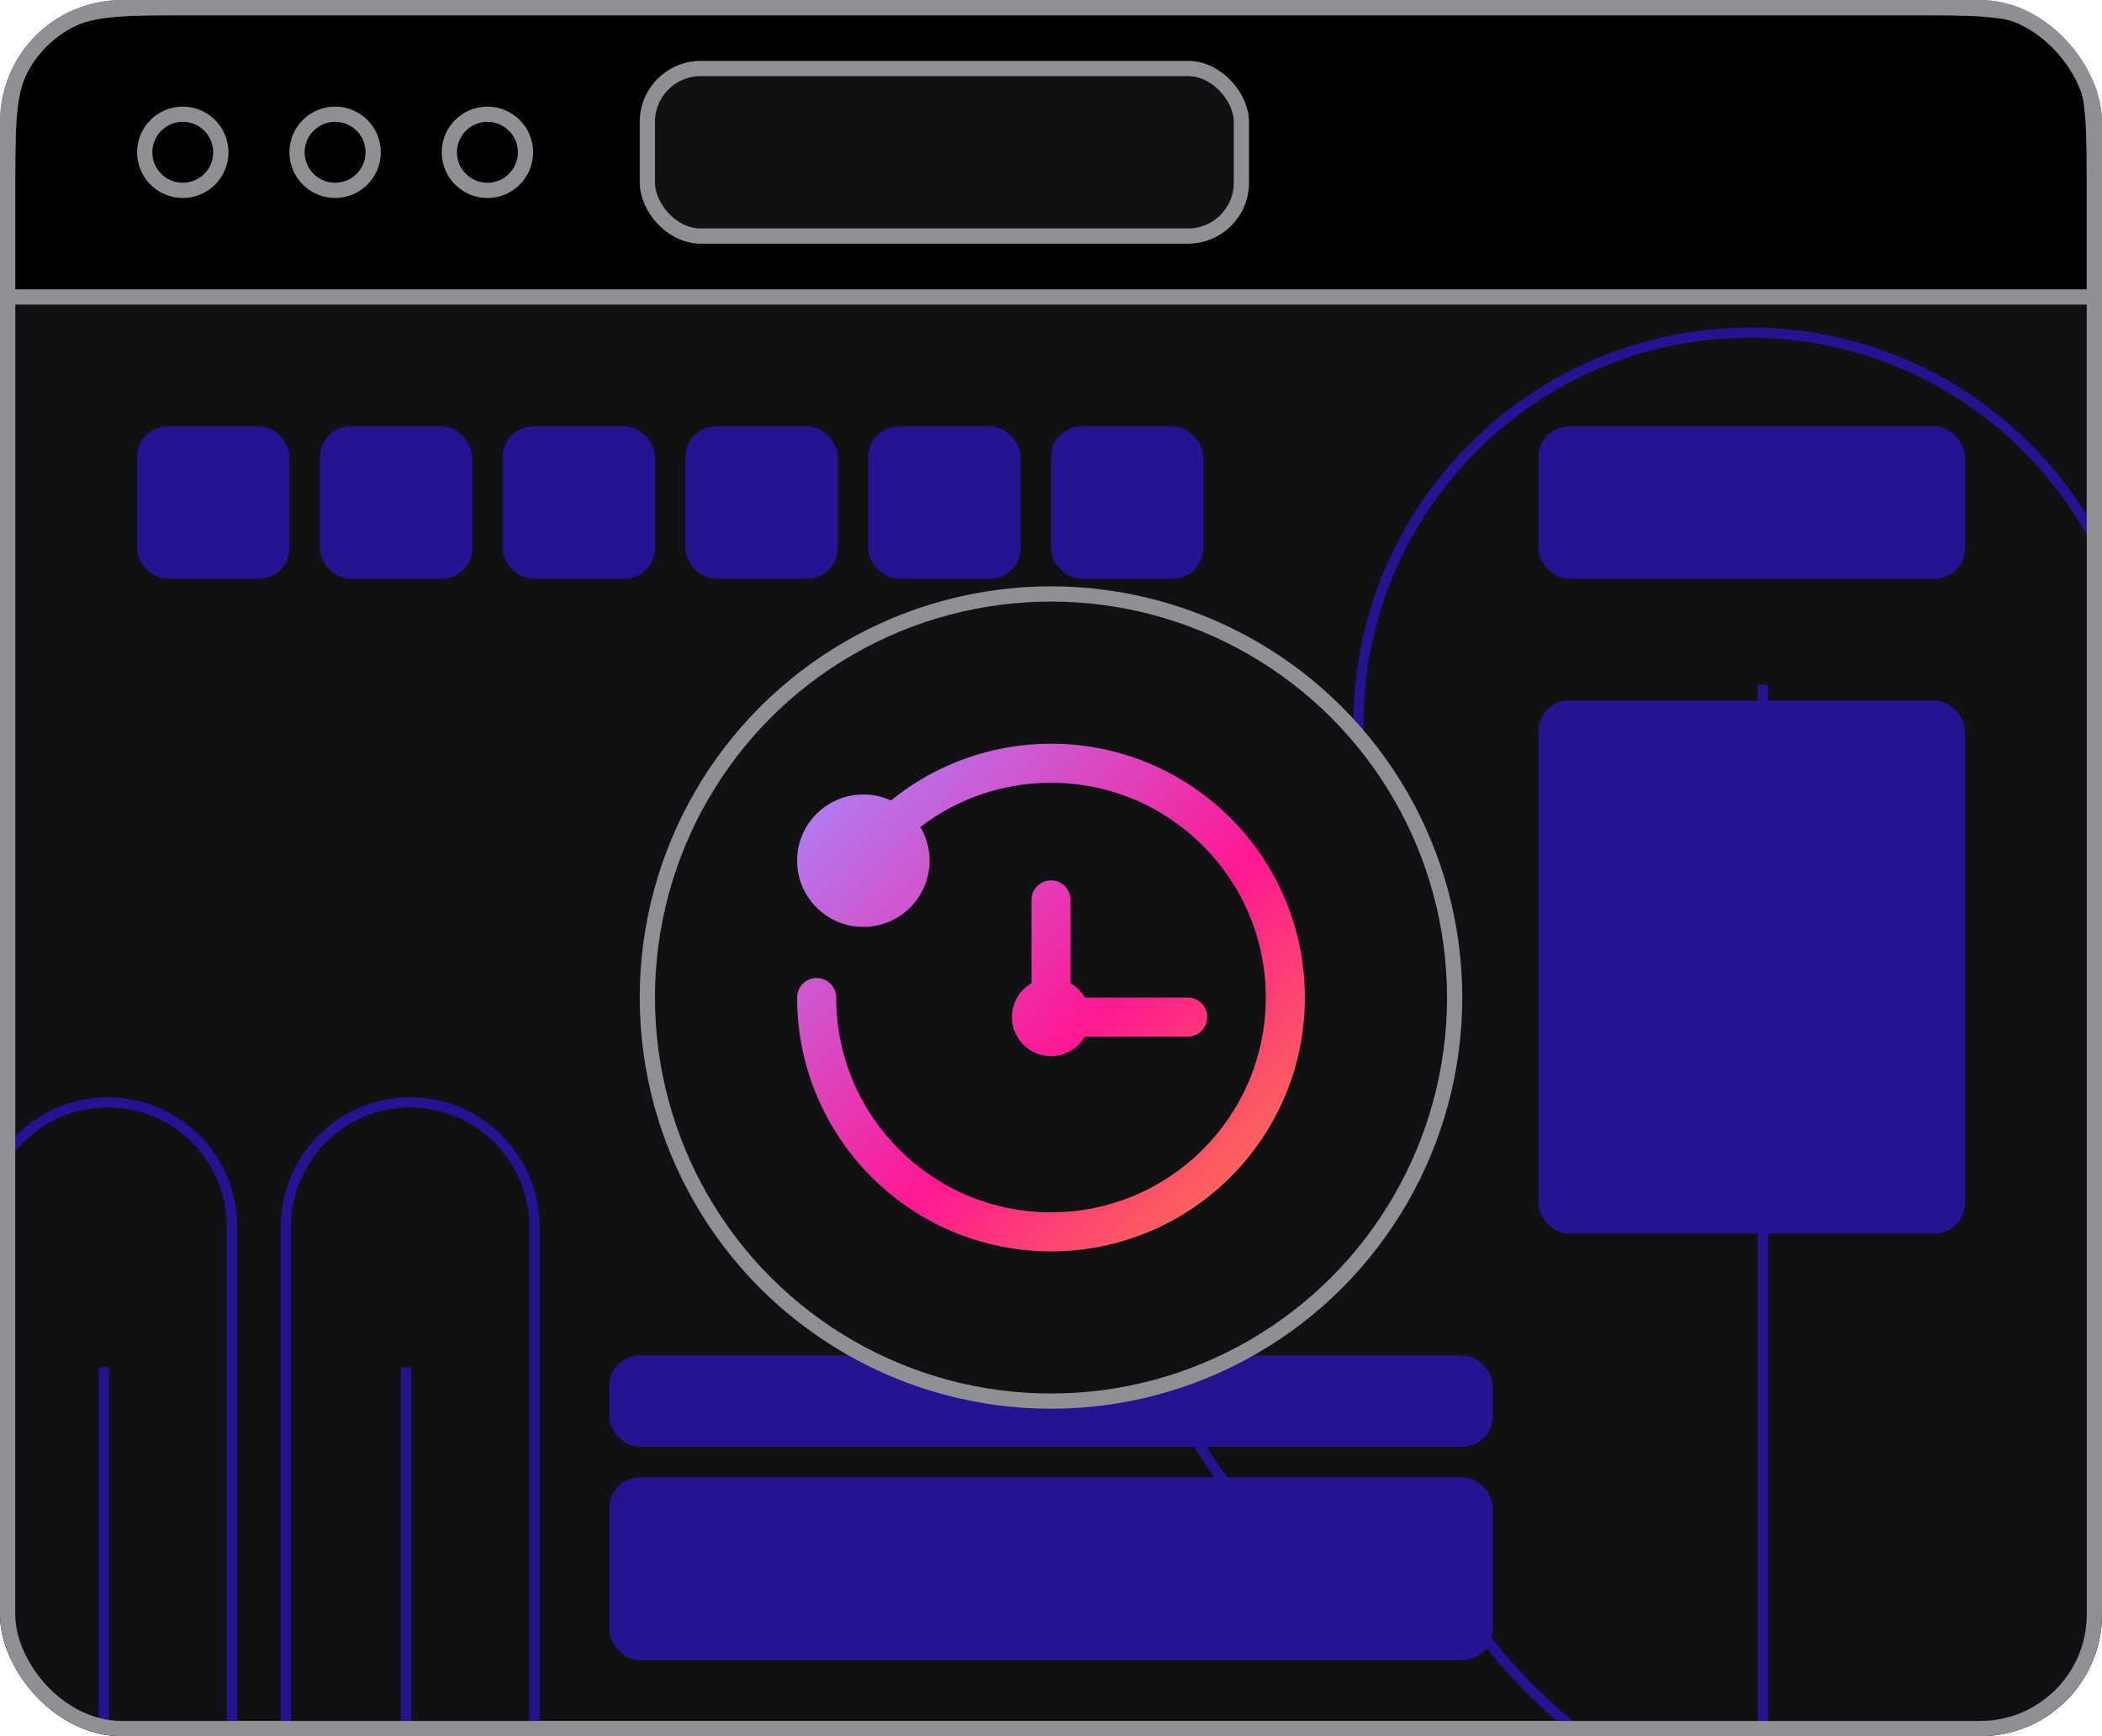 <svg fill="none" xmlns="http://www.w3.org/2000/svg" viewBox="0 0 138 114">
  <g clip-path="url(#a)">
    <rect x=".5" y=".5" width="137" height="113" rx="7.5" fill="#111114" stroke="#909094"/>
    <path d="M139.198 55.854c.89-2.608 1.38-5.402 1.38-8.312 0-14.195-11.508-25.698-25.699-25.698-14.19 0-25.698 11.508-25.698 25.698 0 3.689.783 7.191 2.18 10.364-9.505 3.769-16.233 13.043-16.233 23.892 0 12.985 9.63 23.713 22.134 25.45 6.234 8.281 16.144 13.634 27.305 13.634 18.863 0 34.153-15.29 34.153-34.153 0-13.63-7.983-25.391-19.526-30.869l.004-.004Z" fill="#111114"/>
    <path d="M124.571 121.215c-10.889 0-20.901-4.975-27.487-13.657-12.713-1.833-22.285-12.882-22.285-25.761 0-10.627 6.319-20.038 16.127-24.074-1.375-3.231-2.074-6.653-2.074-10.181 0-14.355 11.676-26.032 26.032-26.032 14.355 0 26.032 11.677 26.032 26.032 0 2.768-.441 5.505-1.304 8.139 11.828 5.74 19.451 17.893 19.451 31.043 0 19.02-15.473 34.487-34.487 34.487l-.005.004Zm-9.692-99.038c-13.986 0-25.364 11.378-25.364 25.365 0 3.547.725 6.991 2.154 10.226l.138.316-.32.129c-9.732 3.858-16.024 13.118-16.024 23.58 0 12.589 9.394 23.389 21.849 25.115l.138.018.085.111c6.457 8.58 16.314 13.502 27.038 13.502 18.65 0 33.82-15.175 33.82-33.82 0-12.994-7.592-24.995-19.335-30.571l-.267-.129.098-.28c.903-2.648 1.361-5.407 1.361-8.201 0-13.986-11.378-25.365-25.364-25.365l-.005.004Z" fill="#251491"/>
    <path d="M116.076 44.961h-.667V176.715h.667V44.961Z" fill="#251491"/>
    <path d="M31.621 118.75h-9.394c-1.909 0-3.458-1.549-3.458-3.458V80.543c0-4.499 3.653-8.157 8.157-8.157 4.499 0 8.157 3.653 8.157 8.157v34.749c0 1.909-1.549 3.458-3.458 3.458h-.004Z" fill="#111114"/>
    <path d="M31.621 119.079h-9.394c-2.091 0-3.791-1.7-3.791-3.791V80.538c0-4.681 3.809-8.491 8.491-8.491s8.491 3.809 8.491 8.491v34.75c0 2.091-1.7 3.791-3.791 3.791h-.004Zm-4.695-46.364c-4.312 0-7.823 3.507-7.823 7.823v34.75c0 1.722 1.402 3.124 3.124 3.124h9.394c1.722 0 3.124-1.402 3.124-3.124V80.538c0-4.312-3.506-7.823-7.823-7.823h.004Z" fill="#251491"/>
    <path d="M26.993 89.776h-.667v49.078h.667V89.776Z" fill="#251491"/>
    <path d="M11.765 118.75H2.372c-1.909 0-3.458-1.549-3.458-3.458V80.543c0-4.499 3.653-8.157 8.157-8.157 4.499 0 8.157 3.653 8.157 8.157v34.749c0 1.909-1.548 3.458-3.458 3.458h-.004Z" fill="#111114"/>
    <path d="M11.766 119.079H2.372c-2.091 0-3.791-1.7-3.791-3.791V80.538c0-4.681 3.809-8.491 8.49-8.491 4.681 0 8.49 3.809 8.49 8.491v34.75c0 2.091-1.7 3.791-3.791 3.791h-.004ZM7.071 72.715c-4.312 0-7.823 3.507-7.823 7.823v34.75c0 1.722 1.402 3.124 3.124 3.124h9.394c1.722 0 3.124-1.402 3.124-3.124V80.538c0-4.312-3.507-7.823-7.823-7.823h.004Z" fill="#251491"/>
    <path d="M7.142 89.776h-.667v49.078h.667V89.776Z" fill="#251491"/>
    <rect x="9" y="28" width="10" height="10" rx="2" fill="#251491"/>
    <rect x="21" y="28" width="10" height="10" rx="2" fill="#251491"/>
    <rect x="33" y="28" width="10" height="10" rx="2" fill="#251491"/>
    <rect x="45" y="28" width="10" height="10" rx="2" fill="#251491"/>
    <rect x="57" y="28" width="10" height="10" rx="2" fill="#251491"/>
    <rect x="69" y="28" width="10" height="10" rx="2" fill="#251491"/>
    <rect x="101" y="46" width="28" height="35" rx="2" fill="#251491"/>
    <rect x="40" y="97" width="58" height="12" rx="2" fill="#251491"/>
    <rect x="40" y="89" width="58" height="6" rx="2" fill="#251491"/>
    <rect x="101" y="28" width="28" height="10" rx="2" fill="#251491"/>
    <circle cx="69" cy="65.5" r="26.5" fill="#111114" stroke="#909094"/>
    <path fill-rule="evenodd" clip-rule="evenodd" d="M53.615 64.218c-.708 0-1.282.574-1.282 1.282 0 9.205 7.462 16.667 16.667 16.667 9.205 0 16.667-7.462 16.667-16.667 0-9.205-7.462-16.667-16.667-16.667-3.904 0-7.587 1.352-10.508 3.727-.551-.253-1.165-.394-1.812-.394-2.401 0-4.347 1.947-4.347 4.348 0 2.401 1.946 4.348 4.347 4.348 2.403 0 4.349-1.947 4.349-4.348 0-.808-.22-1.565-.604-2.213 2.419-1.855 5.41-2.904 8.575-2.904 7.789 0 14.103 6.314 14.103 14.102 0 7.789-6.314 14.103-14.103 14.103-7.789 0-14.102-6.314-14.102-14.103 0-.708-.574-1.282-1.282-1.282Zm24.359 1.282h-6.753c-.225-.389-.55-.714-.939-.939v-5.471c0-.708-.574-1.282-1.282-1.282-.708 0-1.282.574-1.282 1.282v5.471c-.766.443-1.282 1.272-1.282 2.221 0 1.416 1.148 2.564 2.564 2.564.949 0 1.778-.516 2.221-1.282h6.753c.708 0 1.282-.574 1.282-1.282 0-.708-.574-1.282-1.282-1.282Z" fill="url(#b)"/>
    <path d="M12.96.5h112.08c2.324 0 4.036 0 5.388.114 1.345.114 2.288.337 3.081.757 1.329.704 2.416 1.79 3.119 3.119.421.794.644 1.736.758 3.082.114 1.351.114 3.064.114 5.388v6.54H.5v-6.54c0-2.324 0-4.036.114-5.388.114-1.345.337-2.288.757-3.082.704-1.329 1.79-2.415 3.119-3.119C5.284.951 6.227.728 7.572.614 8.924.5 10.636.5 12.96.5Z" fill="#000" stroke="#909094"/>
    <rect x="42.5" y="4.5" width="39" height="11" rx="3.5" fill="#111114" stroke="#909094"/>
    <circle cx="12" cy="10" r="2.5" stroke="#909094"/>
    <circle cx="22" cy="10" r="2.5" stroke="#909094"/>
    <circle cx="32" cy="10" r="2.5" stroke="#909094"/>
    <rect x=".5" y=".5" width="137" height="113" rx="7.5" stroke="#909094"/>
  </g>
  <defs>
    <linearGradient id="b" x1="83.935" y1="79.863" x2="52.302" y2="48.865" gradientUnits="userSpaceOnUse">
      <stop offset=".026" stop-color="#FA7250"/>
      <stop offset=".401" stop-color="#FF1893"/>
      <stop offset=".995" stop-color="#A78AFF"/>
    </linearGradient>
    <clipPath id="a">
      <rect width="138" height="114" rx="8" fill="#fff"/>
    </clipPath>
  </defs>
</svg>
